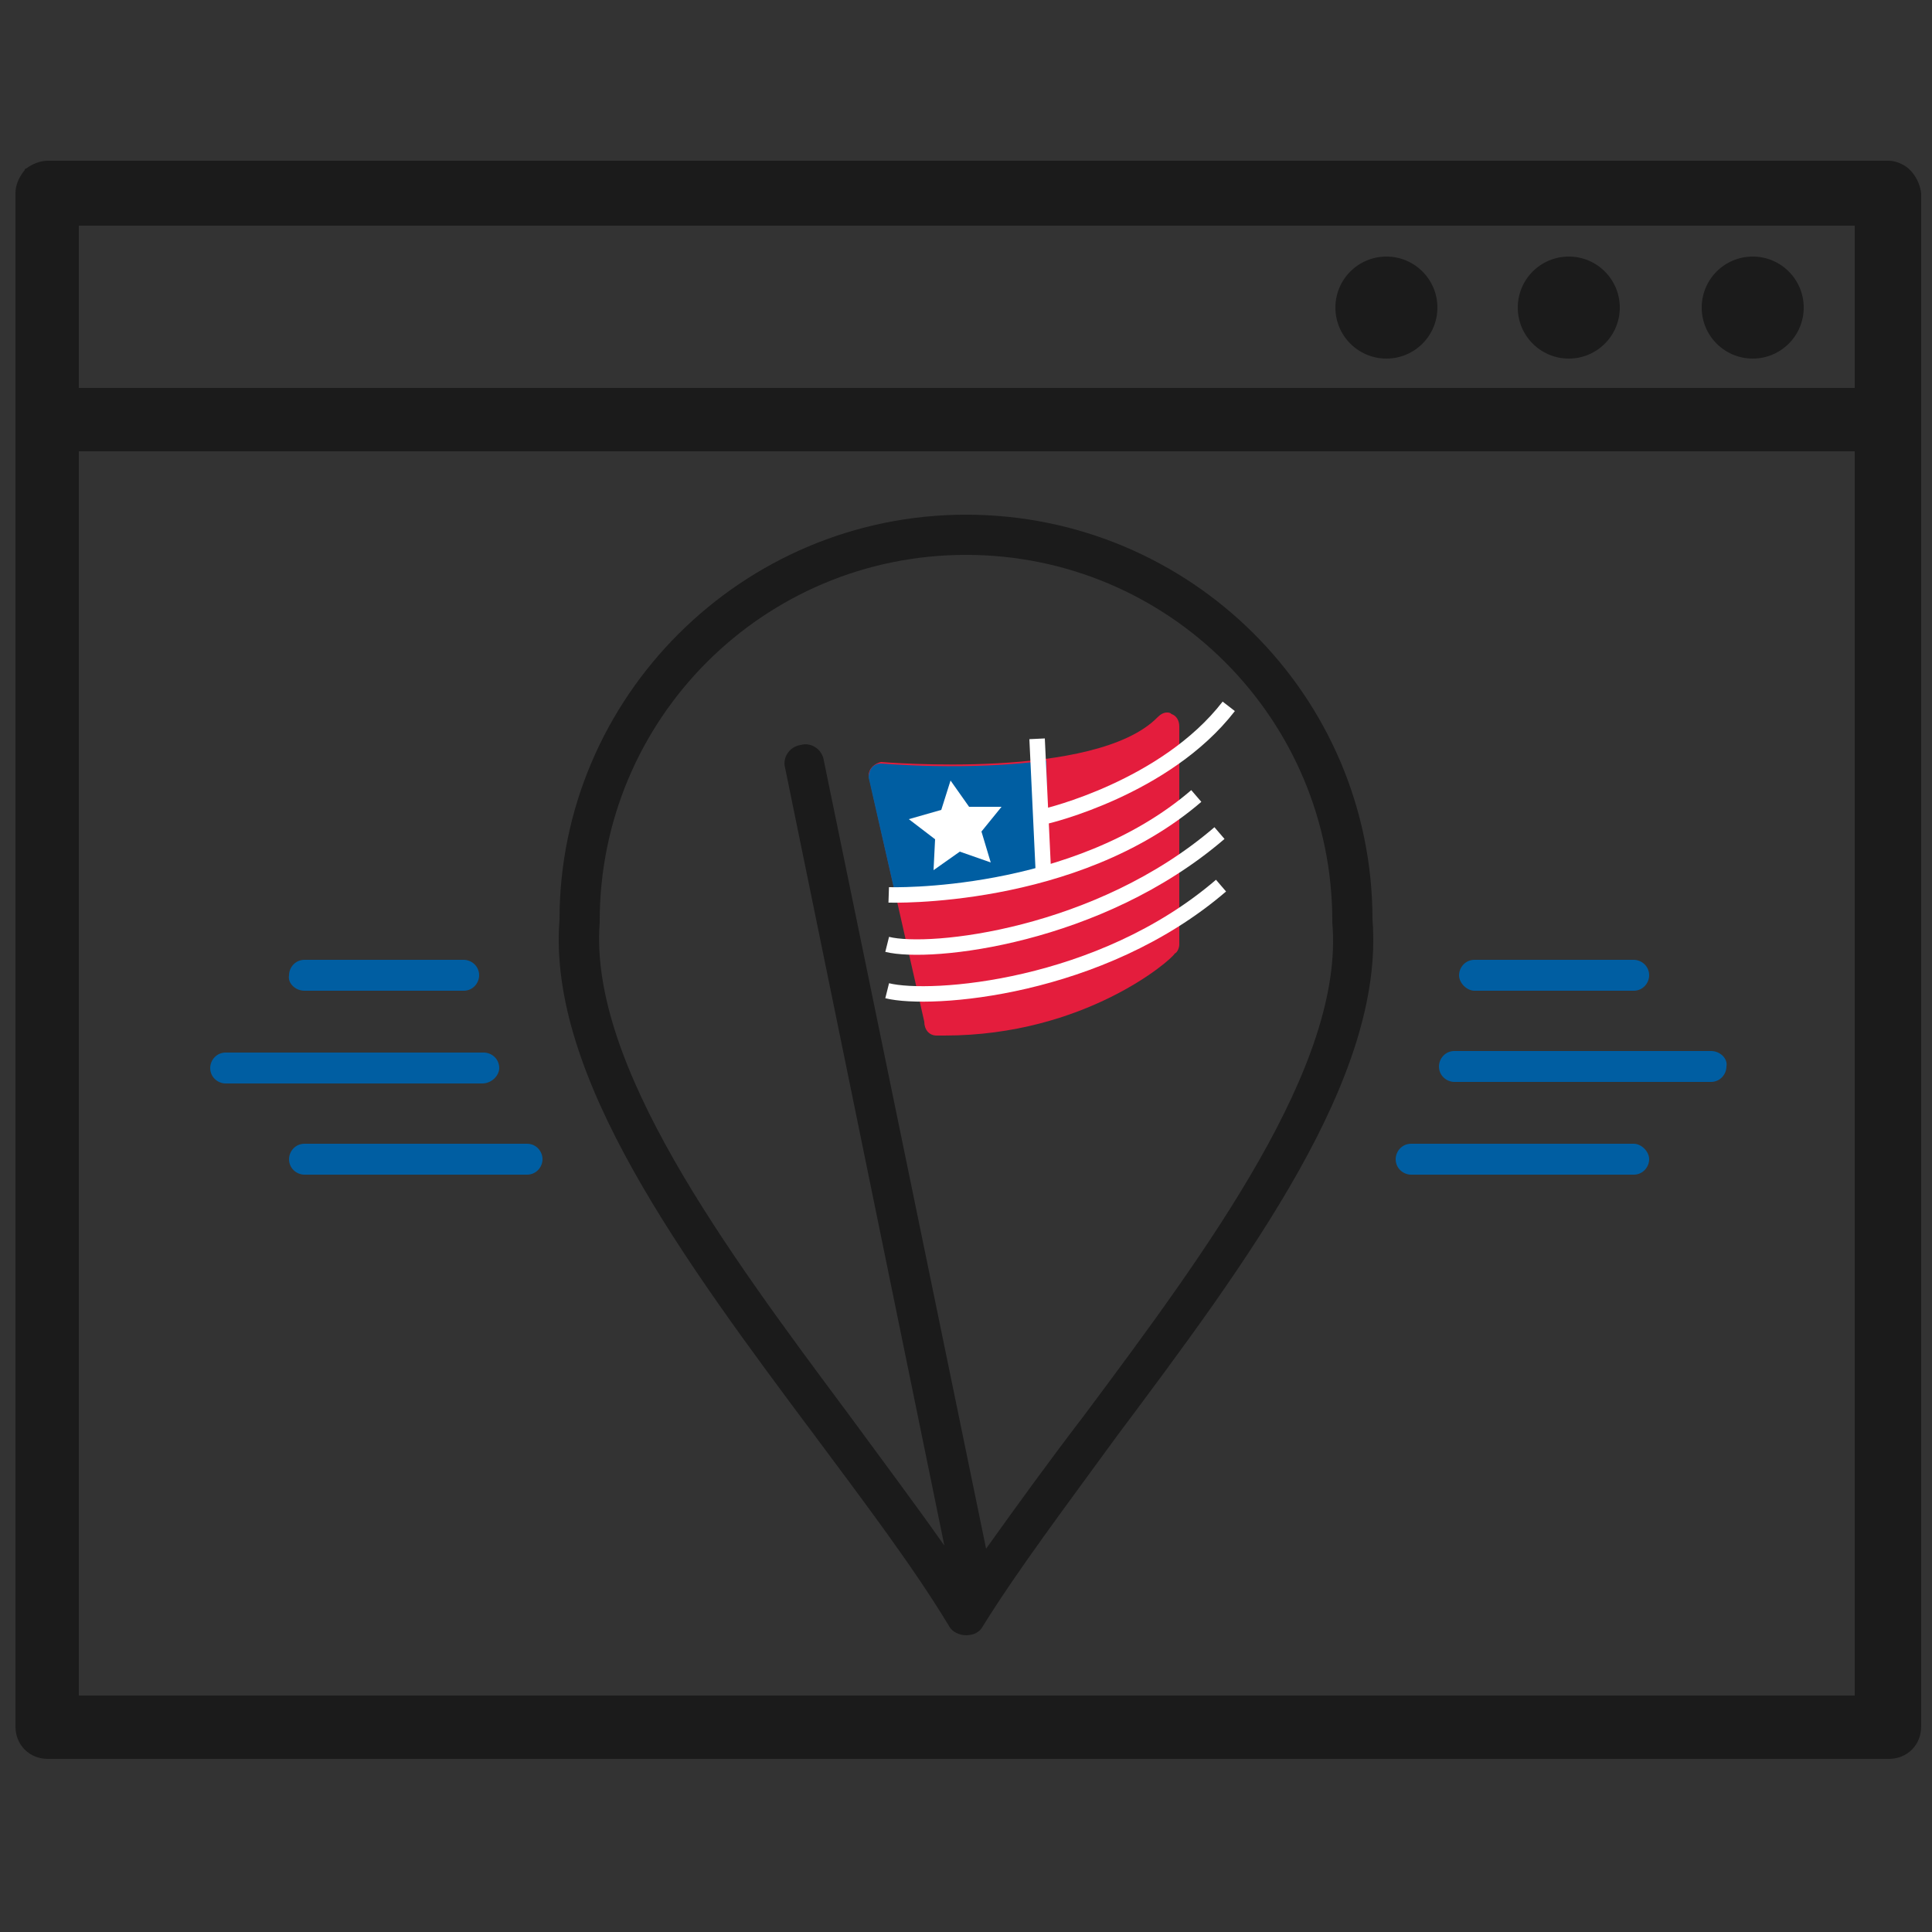 <?xml version="1.0" encoding="utf-8"?>
<!-- Generator: Adobe Illustrator 25.2.1, SVG Export Plug-In . SVG Version: 6.00 Build 0)  -->
<svg version="1.1" xmlns="http://www.w3.org/2000/svg" xmlns:xlink="http://www.w3.org/1999/xlink" x="0px" y="0px"
	 viewBox="0 0 125 125" style="enable-background:new 0 0 125 125;" xml:space="preserve">
<rect x="0" y="0" width="125" height="125" fill="#333333" stroke="none"/>
<style type="text/css">
	.st0{display:none;}
	.st1{display:inline;fill:#37424A;}
	.st2{display:inline;fill:none;stroke:#37424A;stroke-miterlimit:10;}
	.st3{display:inline;fill:#FFDF57;}
	.st4{display:inline;}
	.st5{fill:#5BC0DE;}
	.st6{fill:#FFFFFF;}
	.st7{fill:#FFDF57;}
	.st8{display:inline;fill:#FFFFFF;}
	.st9{display:inline;fill:none;stroke:#37424A;stroke-width:3;stroke-miterlimit:10;}
	.st10{clip-path:url(#SVGID_2_);fill:#FFDF57;}
	.st11{clip-path:url(#SVGID_4_);fill:#5BC0DE;}
	.st12{clip-path:url(#SVGID_6_);}
	.st13{fill:none;stroke:#37424A;stroke-miterlimit:10;}
	.st14{clip-path:url(#SVGID_8_);}
	.st15{display:inline;fill:#5BC0DE;}
	.st16{display:inline;fill:none;}
	.st17{fill:none;stroke:#37424A;stroke-width:3;stroke-miterlimit:10;}
	.st18{fill:none;stroke:#37424A;stroke-width:3;stroke-miterlimit:10;}
	.st19{display:inline;fill:none;stroke:#FFFFFF;stroke-width:3;stroke-miterlimit:10;}
	.st20{fill:none;stroke:#FFFFFF;stroke-width:3;stroke-miterlimit:10;}
	.st21{fill:none;stroke:#FFFFFF;stroke-width:3;stroke-miterlimit:10;}
	.st22{display:inline;fill:#1B1B1B;}
	.st23{display:inline;fill:#005EA2;}
	.st24{display:inline;fill:#E41D3D;}
	.st25{fill:#005EA2;}
	.st26{fill:#E41D3D;}
	.st27{fill:#1B1B1B;}
	.st28{display:none;fill:#1B1B1B;}
	.st29{fill:none;stroke:#FFFFFF;stroke-miterlimit:10;}
</style>
<g id="Layer_1" class="st0">
	<g id="Layer_1_1_">
		<rect x="-13" y="-13" class="st1" width="151" height="151"/>
		<rect x="-13" y="-13" class="st2" width="151" height="151"/>
	</g>
	<g id="Layer_5">
	</g>
	<g id="identity-page">
		<path class="st3" d="M102.5,48.5c0-21.8-17.8-39.4-39.5-39.4S23.5,26.7,23.4,48.5c-1.2,15.3,12.1,33.1,24.9,50.3
			c4.9,6.5,9.4,12.7,12.9,18.3c0.4,0.6,1,0.9,1.7,0.9c0.7,0,1.3-0.4,1.7-0.9c3.5-5.6,8.1-11.8,12.9-18.3
			C90.4,81.6,103.7,63.8,102.5,48.5z M74.4,96.5c-3.4,4.6-6.7,8.9-9.6,13.1L49.1,32.8c-0.2-1.1-1.2-1.7-2.3-1.5
			c-1.1,0.2-1.7,1.3-1.5,2.3l15.5,75.6c-2.8-4.1-6-8.3-9.3-12.8C39.6,80.6,26.2,62.5,27.3,48.7c0-0.1,0-0.1,0-0.2
			C27.3,28.9,43.3,13,63,13c19.6,0,35.6,16,35.6,35.6c0,0.1,0,0.1,0,0.2C99.7,62.5,86.3,80.6,74.4,96.5z"/>
		<g class="st4">
			<path class="st5" d="M60.8,59.8c-0.3,0-0.5,0-0.8,0c-0.7,0-1.3-0.6-1.3-1.3l-5.3-23.9c0-0.7,0.5-1.3,1.2-1.3
				c0.2,0,20.8,1.7,26.9-4.3c0.2-0.2,0.6-0.4,0.9-0.4c0.2,0,0.3,0,0.5,0.1c0.5,0.2,0.8,0.7,0.8,1.2v21.2c0,0.4-0.2,0.7-0.4,1
				C83,52.3,74.5,59.8,60.8,59.8z"/>
		</g>
		<g class="st4">
			<path class="st6" d="M17.4,62.8c0-0.9-0.7-1.6-1.6-1.6h-25c-0.9,0-1.6,0.7-1.6,1.6c0,0.9,0.7,1.6,1.6,1.6h25
				C16.7,64.4,17.4,63.7,17.4,62.8z"/>
			<path class="st6" d="M20.2,70.2H-1.5c-0.9,0-1.6,0.7-1.6,1.6c0,0.9,0.7,1.6,1.6,1.6h21.7c0.9,0,1.6-0.7,1.6-1.6
				C21.7,70.9,21,70.2,20.2,70.2z"/>
			<path class="st6" d="M-1.5,55.3h15.4c0.9,0,1.6-0.7,1.6-1.6s-0.7-1.6-1.6-1.6H-1.5c-0.9,0-1.6,0.7-1.6,1.6S-2.3,55.3-1.5,55.3z"
				/>
			<path class="st6" d="M135.4,61.2h-25c-0.9,0-1.6,0.7-1.6,1.6c0,0.9,0.7,1.6,1.6,1.6h25c0.9,0,1.6-0.7,1.6-1.6
				C137,61.9,136.3,61.2,135.4,61.2z"/>
			<path class="st6" d="M127.8,70.2h-21.7c-0.9,0-1.6,0.7-1.6,1.6c0,0.9,0.7,1.6,1.6,1.6h21.7c0.9,0,1.6-0.7,1.6-1.6
				C129.4,70.9,128.7,70.2,127.8,70.2z"/>
			<path class="st6" d="M112.4,55.3h15.4c0.9,0,1.6-0.7,1.6-1.6s-0.7-1.6-1.6-1.6h-15.4c-0.9,0-1.6,0.7-1.6,1.6
				C110.8,54.6,111.5,55.3,112.4,55.3z"/>
		</g>
	</g>
	<g id="design">
		<path class="st1" d="M99.5,49.4c0-20.5-16.7-37.1-37.2-37.1c-20.5,0-37.1,16.6-37.2,37.1C24,63.7,36.5,80.5,48.6,96.7
			c4.6,6.1,8.9,11.9,12.2,17.2c0.3,0.5,0.9,0.9,1.6,0.9c0.6,0,1.2-0.3,1.6-0.9c3.3-5.3,7.6-11.1,12.2-17.2
			C88.2,80.5,100.7,63.7,99.5,49.4z M73.1,94.5c-3.2,4.3-6.3,8.4-9,12.4L49.3,34.7c-0.2-1-1.2-1.6-2.2-1.4c-1,0.2-1.6,1.2-1.4,2.2
			l14.6,71.1c-2.7-3.8-5.6-7.8-8.8-12c-11.2-15-23.8-31.9-22.7-44.9c0-0.1,0-0.1,0-0.2C28.9,31,43.9,16,62.4,16
			c18.5,0,33.5,15,33.5,33.5c0,0.1,0,0.1,0,0.2C97,62.6,84.3,79.6,73.1,94.5z"/>
		<g class="st4">
			<path class="st7" d="M60.3,60c-0.2,0-0.5,0-0.8,0c-0.7,0-1.2-0.6-1.2-1.2l-5-22.5c0-0.6,0.5-1.2,1.2-1.2c0.1,0,19.6,1.6,25.3-4.1
				c0.2-0.2,0.5-0.4,0.9-0.4c0.2,0,0.3,0,0.5,0.1c0.5,0.2,0.8,0.6,0.8,1.1v20c0,0.3-0.1,0.7-0.4,0.9C81.2,53,73.3,60,60.3,60z"/>
		</g>
		<g class="st4">
			<path class="st5" d="M19.5,62.9c0-0.8-0.7-1.5-1.5-1.5H-5.4c-0.8,0-1.5,0.7-1.5,1.5c0,0.8,0.7,1.5,1.5,1.5h23.5
				C18.9,64.3,19.5,63.7,19.5,62.9z"/>
			<path class="st5" d="M22.1,69.8H1.7c-0.8,0-1.5,0.7-1.5,1.5c0,0.8,0.7,1.5,1.5,1.5h20.4c0.8,0,1.5-0.7,1.5-1.5
				C23.6,70.5,22.9,69.8,22.1,69.8z"/>
			<path class="st5" d="M1.7,55.8h14.5c0.8,0,1.5-0.7,1.5-1.5s-0.7-1.5-1.5-1.5H1.7c-0.8,0-1.5,0.7-1.5,1.5
				C0.3,55.1,0.9,55.8,1.7,55.8z"/>
			<path class="st5" d="M130.6,61.4H107c-0.8,0-1.5,0.7-1.5,1.5c0,0.8,0.7,1.5,1.5,1.5h23.5c0.8,0,1.5-0.7,1.5-1.5
				C132,62,131.4,61.4,130.6,61.4z"/>
			<path class="st5" d="M123.4,69.8H103c-0.8,0-1.5,0.7-1.5,1.5c0,0.8,0.7,1.5,1.5,1.5h20.4c0.8,0,1.5-0.7,1.5-1.5
				C124.9,70.5,124.2,69.8,123.4,69.8z"/>
			<path class="st5" d="M108.9,55.8h14.5c0.8,0,1.5-0.7,1.5-1.5s-0.7-1.5-1.5-1.5h-14.5c-0.8,0-1.5,0.7-1.5,1.5
				C107.4,55.1,108.1,55.8,108.9,55.8z"/>
		</g>
	</g>
	<g id="illu-page">
		<path class="st3" d="M35.2,93.5c0,0,0.2,9.5-2.6,12.1c-2.8,2.6-7.9-0.4-12.6,3.4c0,0,2.2-12.6,6.8-12.8"/>
		<path class="st3" d="M26.9,85.1c0,0-9.4-1.7-12.4,0.6c-3,2.3-0.9,7.9-5.3,11.9c0,0,12.8-0.2,13.7-4.7"/>
		<path class="st3" d="M29,94.8c0,0-10.1-1.8-14,0.7c-3.9,2.5-2.9,8.1-8.9,12.5c0,0,9.2,1.8,14.7-4.1"/>
		<polygon class="st8" points="42.1,66.5 22.6,56.5 -8.5,83 25,67.4 35.9,74 		"/>
		<polygon class="st3" points="40.8,67.4 22.2,59.1 -8.5,83 25,67.4 35.9,74 		"/>
		<polygon class="st8" points="54.5,81.5 60.1,102.7 27.5,127.4 49.9,98 45.8,86 		"/>
		<polygon class="st3" points="53.4,82.6 57.5,102.5 27.5,127.4 49.9,98 45.8,86 		"/>
		<path class="st3" d="M26.5,89.6c-1.7,1.4-4.2,1.2-5.6-0.5l0,0c-1.4-1.7-1.2-4.2,0.5-5.6l19.4-16.2c1.7-1.4,4.2-1.2,5.6,0.5l0,0
			c1.4,1.7,1.2,4.2-0.5,5.6L26.5,89.6z"/>
		<path class="st3" d="M36.8,97.4c-1.7,1.4-4.2,1.2-5.6-0.5l0,0c-1.4-1.7-1.2-4.2,0.5-5.6l19.4-16.2c1.7-1.4,4.2-1.2,5.6,0.5l0,0
			c1.4,1.7,1.2,4.2-0.5,5.6L36.8,97.4z"/>
		<path class="st1" d="M36.6,97.7c-1.7,1.4-4.2,1.2-5.6-0.5l0,0c-1.4-1.7-1.2-4.2,0.5-5.6l0.9-0.7c1.7-1.4,0.3,1.9,1.8,3.6l0,0
			c1.4,1.7,5,1.1,3.3,2.5L36.6,97.7z"/>
		<path class="st1" d="M26.4,89.6c-1.7,1.4-4.2,1.2-5.6-0.5l0,0c-1.4-1.7-1.2-4.2,0.5-5.6l0.9-0.7c1.7-1.4,0.3,1.9,1.8,3.6l0,0
			c1.4,1.7,5,1.1,3.3,2.5L26.4,89.6z"/>
		<path class="st3" d="M28.9,97.1c-1.7,1.4-4.2,1.2-5.6-0.5l0,0c-1.4-1.7-1.2-4.2,0.5-5.6l19.4-16.2c1.7-1.4,4.2-1.2,5.6,0.5l0,0
			c1.4,1.7,1.2,4.2-0.5,5.6L28.9,97.1z"/>
		<path class="st1" d="M28.8,97.3c-1.7,1.4-4.2,1.2-5.6-0.5l0,0c-1.4-1.7-1.2-4.2,0.5-5.6l0.9-0.7c1.7-1.4,0.3,1.9,1.8,3.6l0,0
			c1.4,1.7,5,1.1,3.3,2.5L28.8,97.3z"/>
		<path class="st9" d="M104,49.7C103.8,62.1,61,82.6,53.6,82.6c-7.4,0-13.4-6-13.4-13.4c0-7.4,26.1-42.8,39.7-42.5
			C93.5,26.9,104.3,37.2,104,49.7z"/>
		<path class="st3" d="M104,49.7C103.8,62.1,61,82.6,53.6,82.6c-7.4,0-13.4-6-13.4-13.4c0-7.4,26.1-42.8,39.7-42.5
			C93.5,26.9,104.3,37.2,104,49.7z"/>
		<path class="st9" d="M132.4,1.8c8.2,8.6-29.4,53.8-35.7,59.8c-6.3,6-18.1,3.9-26.2-4.7c-8.2-8.6-9.7-20.4-3.4-26.4
			C73.4,24.4,124.2-6.8,132.4,1.8z"/>
		<g id="Layer_4" class="st4">
			<g>
				<g>
					<defs>
						<path id="SVGID_1_" d="M132.4,1.8c8.2,8.6-29.4,53.8-35.7,59.8c-6.3,6-18.1,3.9-26.2-4.7c-8.2-8.6-9.7-20.4-3.4-26.4
							C73.4,24.4,124.2-6.8,132.4,1.8z"/>
					</defs>
					<clipPath id="SVGID_2_">
						<use xlink:href="#SVGID_1_"  style="overflow:visible;"/>
					</clipPath>
					<path class="st10" d="M132.4,1.8c8.2,8.6-29.4,53.8-35.7,59.8c-6.3,6-18.1,3.9-26.2-4.7c-8.2-8.6-9.7-20.4-3.4-26.4
						C73.4,24.4,124.2-6.8,132.4,1.8z"/>
				</g>
			</g>
			<g>
				<g>
					<defs>
						<path id="SVGID_3_" d="M132.4,1.8c8.2,8.6-29.4,53.8-35.7,59.8c-6.3,6-18.1,3.9-26.2-4.7c-8.2-8.6-9.7-20.4-3.4-26.4
							C73.4,24.4,124.2-6.8,132.4,1.8z"/>
					</defs>
					<clipPath id="SVGID_4_">
						<use xlink:href="#SVGID_3_"  style="overflow:visible;"/>
					</clipPath>
					<path class="st11" d="M113.1,2.8c0,0,1.1,14.7,19,17.3l9.4-14.7l-4.7-8.5l-15.4,0.4L113.1,2.8z"/>
				</g>
			</g>
			<g>
				<g>
					<defs>
						<path id="SVGID_5_" d="M132.4,1.8c8.2,8.6-29.4,53.8-35.7,59.8c-6.3,6-18.1,3.9-26.2-4.7c-8.2-8.6-9.7-20.4-3.4-26.4
							C73.4,24.4,124.2-6.8,132.4,1.8z"/>
					</defs>
					<clipPath id="SVGID_6_">
						<use xlink:href="#SVGID_5_"  style="overflow:visible;"/>
					</clipPath>
					<g class="st12">
						<path class="st13" d="M81.9,15.8c0,0-7.9,33.3,34.6,33.3"/>
					</g>
				</g>
			</g>
			<g>
				<g>
					<defs>
						<path id="SVGID_7_" d="M132.4,1.8c8.2,8.6-29.4,53.8-35.7,59.8c-6.3,6-18.1,3.9-26.2-4.7c-8.2-8.6-9.7-20.4-3.4-26.4
							C73.4,24.4,124.2-6.8,132.4,1.8z"/>
					</defs>
					<clipPath id="SVGID_8_">
						<use xlink:href="#SVGID_7_"  style="overflow:visible;"/>
					</clipPath>
					<g class="st14">
						<path class="st13" d="M112.1-5.6c0,0-8.1,27.1,26.9,29.1"/>
					</g>
				</g>
			</g>
		</g>
		<circle class="st1" cx="60.4" cy="77.9" r="1.3"/>
		<circle class="st1" cx="68.5" cy="73.6" r="2"/>
		<circle class="st1" cx="96" cy="33.1" r="8.2"/>
		<circle class="st15" cx="96" cy="33.1" r="6.9"/>
		<circle class="st16" cx="96" cy="33.1" r="6.9"/>
	</g>
	<g id="work-page">
		<rect x="48.3" y="8.1" class="st3" width="1.6" height="1.6"/>
		<rect x="28.4" y="17" class="st3" width="1.6" height="1.6"/>
		<rect x="111.2" y="102.2" class="st8" width="1.6" height="1.6"/>
		<rect x="91.3" y="111.1" class="st3" width="1.6" height="1.6"/>
		<rect x="34.5" y="-6.5" class="st8" width="1.6" height="1.6"/>
		<rect x="43.4" y="41.8" class="st8" width="1.2" height="1.2"/>
		<rect x="113.6" y="3.7" class="st3" width="1.2" height="1.2"/>
		<rect x="-5.4" y="113.2" class="st8" width="1.2" height="1.2"/>
		<g class="st4">
			<polygon class="st6" points="84.1,44.9 95,34 84.1,23.1 77.5,29.8 71.4,23.7 60.5,34.6 64.7,38.7 55.8,47.5 52.8,44.5 34.2,63.1 
				52.8,81.7 71.4,63.1 66.7,58.4 76.1,49 72,44.9 78,38.8 			"/>
			<rect x="74" y="5" transform="matrix(0.707 -0.707 0.707 0.707 16.871 56.842)" class="st6" width="6.2" height="6.2"/>
		</g>
		<polygon class="st9" points="92.2,8.1 90.4,9.9 84.5,4.1 73.6,14.9 79.5,20.8 73.6,26.7 92.2,45.3 110.8,26.7 		"/>
		<polygon class="st3" points="92.2,8.1 90.4,9.9 84.5,4.1 73.6,14.9 79.5,20.8 73.6,26.7 92.2,45.3 110.8,26.7 		"/>
		<g class="st4">
			
				<rect x="61.2" y="47.6" transform="matrix(0.707 -0.707 0.707 0.707 -21.193 70.376)" class="st17" width="26.3" height="26.3"/>
			<polygon class="st18" points="109.3,29.3 114,24.6 104.8,15.4 103.3,17 99.2,12.8 93.7,18.3 97.8,22.4 95.7,24.6 99.9,28.8 
				90.6,38.1 86.6,34.1 83,37.7 79.1,33.8 73.6,39.3 77.5,43.2 77.4,43.2 86.6,52.4 90.9,48 104.4,61.5 123,42.9 			"/>
		</g>
		<g class="st4">
			
				<rect x="61.2" y="47.6" transform="matrix(0.707 -0.707 0.707 0.707 -21.193 70.376)" class="st5" width="26.3" height="26.3"/>
			<polygon class="st5" points="109.3,29.3 114,24.6 104.8,15.4 103.3,17 99.2,12.8 93.7,18.3 97.8,22.4 95.7,24.6 99.9,28.8 
				90.6,38.1 86.6,34.1 83,37.7 79.1,33.8 73.6,39.3 77.5,43.2 77.4,43.2 86.6,52.4 90.9,48 104.4,61.5 123,42.9 			"/>
		</g>
		<polygon class="st9" points="124.9,59.5 128.8,55.6 124.9,51.6 124.1,52.5 120.9,49.4 127.1,42.9 116.6,32 112.4,36.4 110.2,34.1 
			107.6,36.8 103.3,32.4 96.6,39.3 101,43.9 94.6,50.3 89.1,44.6 79.9,54.1 77.1,51.2 73.3,55.1 73.5,55.4 62.3,55.4 58,55.4 
			58.2,55.1 54.4,51.2 50.5,55.1 50.7,55.4 23.9,55.4 20.3,51.5 17.8,54.1 11.4,47.4 4.7,54.3 5.7,55.4 5.3,55.4 5.5,55.1 1.7,51.2 
			-2.2,55.1 -2,55.4 -2.2,55.4 0.9,58.5 -0.9,60.4 1.7,63.1 3.6,61.1 10.8,68.4 8.8,70.6 12.5,74.4 10.8,76.2 21.3,87.1 24,84.4 
			26.6,87.1 28,85.6 30.9,88.5 27.5,92.1 31.3,96 33.5,93.7 35.8,96 37.1,94.7 38.4,96 33.9,100.6 40.6,107.5 45.2,102.8 
			47.3,104.9 44.5,107.8 55,118.7 58,115.6 62.3,119.9 65.4,116.8 70.4,122 80.9,111.1 76.1,106.1 77.3,104.9 79.8,107.5 
			86.5,100.5 84.1,98.1 85.9,96.3 86.9,97.3 90.7,93.3 89.8,92.4 92,90.2 94.9,93.2 98.8,89.2 96.9,87.3 99.4,84.7 104.1,89.6 
			110.8,82.7 107.4,79.1 110.2,76.2 108.1,74.1 110,72.1 112,74.1 115.8,70.2 114,68.2 123.8,58.4 		"/>
		<polygon class="st3" points="124.9,59.5 128.8,55.6 124.9,51.6 124.1,52.5 120.9,49.4 127.1,42.9 116.6,32 112.4,36.4 110.2,34.1 
			107.6,36.8 103.3,32.4 96.6,39.3 101,43.9 94.6,50.3 89.1,44.6 79.9,54.1 77.1,51.2 73.3,55.1 73.5,55.4 62.3,55.4 58,55.4 
			58.2,55.1 54.4,51.2 50.5,55.1 50.7,55.4 23.9,55.4 20.3,51.5 17.8,54.1 11.4,47.4 4.7,54.3 5.7,55.4 5.3,55.4 5.5,55.1 1.7,51.2 
			-2.2,55.1 -2,55.4 -2.2,55.4 0.9,58.5 -0.9,60.4 1.7,63.1 3.6,61.1 10.8,68.4 8.8,70.6 12.5,74.4 10.8,76.2 21.3,87.1 24,84.4 
			26.6,87.1 28,85.6 30.9,88.5 27.5,92.1 31.3,96 33.5,93.7 35.8,96 37.1,94.7 38.4,96 33.9,100.6 40.6,107.5 45.2,102.8 
			47.3,104.9 44.5,107.8 55,118.7 58,115.6 62.3,119.9 65.4,116.8 70.4,122 80.9,111.1 76.1,106.1 77.3,104.9 79.8,107.5 
			86.5,100.5 84.1,98.1 85.9,96.3 86.9,97.3 90.7,93.3 89.8,92.4 92,90.2 94.9,93.2 98.8,89.2 96.9,87.3 99.4,84.7 104.1,89.6 
			110.8,82.7 107.4,79.1 110.2,76.2 108.1,74.1 110,72.1 112,74.1 115.8,70.2 114,68.2 123.8,58.4 		"/>
		<rect x="56" y="87.8" transform="matrix(0.707 -0.707 0.707 0.707 -46.435 67.078)" class="st1" width="3.6" height="3.6"/>
		
			<rect x="56.4" y="91.7" transform="matrix(0.707 -0.707 0.707 0.707 -49.052 68.523)" class="st1" width="3.6" height="3.6"/>
		
			<rect x="60.6" y="92.4" transform="matrix(0.708 -0.707 0.707 0.708 -48.33 71.643)" class="st1" width="3.6" height="3.6"/>
		<rect x="56.4" y="83.7" transform="matrix(0.707 -0.707 0.707 0.707 -43.21 65.756)" class="st1" width="2.7" height="2.7"/>
		
			<rect x="65.6" y="92.9" transform="matrix(0.708 -0.707 0.707 0.708 -47.038 74.924)" class="st1" width="2.7" height="2.7"/>
	</g>
	<g id="Layer_6_copy">
		<rect x="43.3" y="6.1" class="st3" width="1.6" height="1.6"/>
		<rect x="23.4" y="15" class="st3" width="1.6" height="1.6"/>
		<rect x="106.2" y="100.2" class="st1" width="1.6" height="1.6"/>
		<rect x="86.3" y="109.1" class="st3" width="1.6" height="1.6"/>
		<rect x="29.5" y="-8.5" class="st1" width="1.6" height="1.6"/>
		<rect x="38.4" y="39.8" class="st1" width="1.2" height="1.2"/>
		<rect x="108.6" y="1.7" class="st3" width="1.2" height="1.2"/>
		<rect x="-10.4" y="111.2" class="st1" width="1.2" height="1.2"/>
		<g class="st4">
			<polygon class="st7" points="79.1,42.9 90,32 79.1,21.1 72.5,27.8 66.4,21.7 55.5,32.6 59.7,36.7 50.8,45.5 47.8,42.5 29.2,61.1 
				47.8,79.7 66.4,61.1 61.7,56.4 71.1,47 67,42.9 73,36.8 			"/>
			<rect x="69" y="3" transform="matrix(0.707 -0.707 0.707 0.707 16.821 52.722)" class="st7" width="6.2" height="6.2"/>
		</g>
		<polygon class="st19" points="87.2,6.1 85.4,7.9 79.5,2.1 68.6,12.9 74.5,18.8 68.6,24.7 87.2,43.3 105.8,24.7 		"/>
		<polygon class="st3" points="87.2,6.1 85.4,7.9 79.5,2.1 68.6,12.9 74.5,18.8 68.6,24.7 87.2,43.3 105.8,24.7 		"/>
		<g class="st4">
			
				<rect x="56.2" y="45.6" transform="matrix(0.707 -0.707 0.707 0.707 -21.243 66.254)" class="st20" width="26.3" height="26.3"/>
			<polygon class="st21" points="104.3,27.3 109,22.6 99.8,13.4 98.3,15 94.2,10.8 88.7,16.3 92.8,20.4 90.7,22.6 94.9,26.8 
				85.6,36.1 81.6,32.1 78,35.7 74.1,31.8 68.6,37.3 72.5,41.2 72.4,41.2 81.6,50.4 85.9,46 99.4,59.5 118,40.9 			"/>
		</g>
		<g class="st4">
			
				<rect x="56.2" y="45.6" transform="matrix(0.707 -0.707 0.707 0.707 -21.243 66.254)" class="st5" width="26.3" height="26.3"/>
			<polygon class="st5" points="104.3,27.3 109,22.6 99.8,13.4 98.3,15 94.2,10.8 88.7,16.3 92.8,20.4 90.7,22.6 94.9,26.8 
				85.6,36.1 81.6,32.1 78,35.7 74.1,31.8 68.6,37.3 72.5,41.2 72.4,41.2 81.6,50.4 85.9,46 99.4,59.5 118,40.9 			"/>
		</g>
		<polygon class="st19" points="119.9,57.5 123.8,53.6 119.9,49.6 119.1,50.5 115.9,47.4 122.1,40.9 111.6,30 107.4,34.4 
			105.2,32.1 102.6,34.8 98.3,30.4 91.6,37.3 96,41.9 89.6,48.3 84.1,42.6 74.9,52.1 72.1,49.2 68.3,53.1 68.5,53.4 57.3,53.4 
			53,53.4 53.2,53.1 49.4,49.2 45.5,53.1 45.7,53.4 18.9,53.4 15.3,49.5 12.8,52.1 6.4,45.4 -0.3,52.3 0.7,53.4 0.3,53.4 0.5,53.1 
			-3.3,49.2 -7.2,53.1 -7,53.4 -7.2,53.4 -4.1,56.5 -5.9,58.4 -3.3,61.1 -1.4,59.1 5.8,66.4 3.8,68.6 7.5,72.4 5.8,74.2 16.3,85.1 
			19,82.4 21.6,85.1 23,83.6 25.9,86.5 22.5,90.1 26.3,94 28.5,91.7 30.8,94 32.1,92.7 33.4,94 28.9,98.6 35.6,105.5 40.2,100.8 
			42.3,102.9 39.5,105.8 50,116.7 53,113.6 57.3,117.9 60.4,114.8 65.4,120 75.9,109.1 71.1,104.1 72.3,102.9 74.8,105.5 81.5,98.5 
			79.1,96.1 80.9,94.3 81.9,95.3 85.7,91.3 84.8,90.4 87,88.2 89.9,91.2 93.8,87.2 91.9,85.3 94.4,82.7 99.1,87.6 105.8,80.7 
			102.4,77.1 105.2,74.2 103.1,72.1 105,70.1 107,72.1 110.8,68.2 109,66.2 118.8,56.4 		"/>
		<polygon class="st3" points="119.9,57.5 123.8,53.6 119.9,49.6 119.1,50.5 115.9,47.4 122.1,40.9 111.6,30 107.4,34.4 105.2,32.1 
			102.6,34.8 98.3,30.4 91.6,37.3 96,41.9 89.6,48.3 84.1,42.6 74.9,52.1 72.1,49.2 68.3,53.1 68.5,53.4 57.3,53.4 53,53.4 
			53.2,53.1 49.4,49.2 45.5,53.1 45.7,53.4 18.9,53.4 15.3,49.5 12.8,52.1 6.4,45.4 -0.3,52.3 0.7,53.4 0.3,53.4 0.5,53.1 
			-3.3,49.2 -7.2,53.1 -7,53.4 -7.2,53.4 -4.1,56.5 -5.9,58.4 -3.3,61.1 -1.4,59.1 5.8,66.4 3.8,68.6 7.5,72.4 5.8,74.2 16.3,85.1 
			19,82.4 21.6,85.1 23,83.6 25.9,86.5 22.5,90.1 26.3,94 28.5,91.7 30.8,94 32.1,92.7 33.4,94 28.9,98.6 35.6,105.5 40.2,100.8 
			42.3,102.9 39.5,105.8 50,116.7 53,113.6 57.3,117.9 60.4,114.8 65.4,120 75.9,109.1 71.1,104.1 72.3,102.9 74.8,105.5 81.5,98.5 
			79.1,96.1 80.9,94.3 81.9,95.3 85.7,91.3 84.8,90.4 87,88.2 89.9,91.2 93.8,87.2 91.9,85.3 94.4,82.7 99.1,87.6 105.8,80.7 
			102.4,77.1 105.2,74.2 103.1,72.1 105,70.1 107,72.1 110.8,68.2 109,66.2 118.8,56.4 		"/>
		<rect x="51" y="85.8" transform="matrix(0.707 -0.707 0.707 0.707 -46.485 62.958)" class="st1" width="3.6" height="3.6"/>
		<rect x="51.4" y="89.7" transform="matrix(0.707 -0.707 0.707 0.707 -49.104 64.387)" class="st1" width="3.6" height="3.6"/>
		<rect x="55.6" y="90.4" transform="matrix(0.708 -0.707 0.707 0.708 -48.38 67.512)" class="st1" width="3.6" height="3.6"/>
		<rect x="51.4" y="81.7" transform="matrix(0.707 -0.707 0.707 0.707 -43.26 61.635)" class="st1" width="2.7" height="2.7"/>
		
			<rect x="60.7" y="90.9" transform="matrix(0.708 -0.707 0.707 0.708 -47.079 70.818)" class="st1" width="2.7" height="2.7"/>
	</g>
	<g id="dev">
		<path class="st1" d="M4.1,113.8c1.1,0,2.1-0.9,2.1-2.1V13.3c0-1.1-0.9-2.1-2.1-2.1c-1.1,0-2.1,0.9-2.1,2.1v98.4
			C2.1,112.9,3,113.8,4.1,113.8z"/>
		<path class="st1" d="M2.1,13.3c0,1.1,0.9,2.1,2.1,2.1h118.1c1.1,0,2.1-0.9,2.1-2.1c0-1.1-0.9-2.1-2.1-2.1H4.1
			C3,11.2,2.1,12.1,2.1,13.3z"/>
		<path class="st1" d="M2.1,27.8c0,1.1,0.9,2.1,2.1,2.1h118.1c1.1,0,2.1-0.9,2.1-2.1c0-1.1-0.9-2.1-2.1-2.1H4.1
			C3,25.7,2.1,26.7,2.1,27.8z"/>
		<path class="st1" d="M2.1,111.7c0,1.1,0.9,2.1,2.1,2.1h118.1c1.1,0,2.1-0.9,2.1-2.1c0-1.1-0.9-2.1-2.1-2.1H4.1
			C3,109.6,2.1,110.6,2.1,111.7z"/>
		<path class="st1" d="M122.3,113.8c1.1,0,2.1-0.9,2.1-2.1V13.3c0-1.1-0.9-2.1-2.1-2.1c-1.1,0-2.1,0.9-2.1,2.1v98.4
			C120.2,112.9,121.1,113.8,122.3,113.8z"/>
		<path class="st1" d="M50.2,101c0.7,0.3,1.4,0,1.7-0.7l25.2-61.9c0.3-0.7-0.1-1.4-0.7-1.7c-0.7-0.3-1.4,0-1.7,0.7L49.5,99.3
			C49.2,100,49.5,100.7,50.2,101z"/>
		<path class="st15" d="M25.4,69.8c0.5,0.5,1.3,0.5,1.8,0l20.1-20.1c0.5-0.5,0.5-1.3,0-1.8c-0.5-0.5-1.3-0.5-1.8,0L25.4,68
			C24.9,68.5,24.9,69.3,25.4,69.8z"/>
		<path class="st15" d="M47.3,89.8c0.5-0.5,0.5-1.3,0-1.8L27.2,67.9c-0.5-0.5-1.3-0.5-1.8,0c-0.5,0.5-0.5,1.3,0,1.8l20.1,20.1
			C45.9,90.3,46.8,90.3,47.3,89.8z"/>
		<path class="st3" d="M101.1,67.9c-0.5-0.5-1.3-0.5-1.8,0L79.2,87.9c-0.5,0.5-0.5,1.3,0,1.8c0.5,0.5,1.3,0.5,1.8,0l20.1-20.1
			C101.6,69.2,101.6,68.4,101.1,67.9z"/>
		<path class="st3" d="M79.2,47.9c-0.5,0.5-0.5,1.3,0,1.8l20.1,20.1c0.5,0.5,1.3,0.5,1.8,0c0.5-0.5,0.5-1.3,0-1.8L81.1,47.9
			C80.6,47.4,79.7,47.4,79.2,47.9z"/>
		<circle class="st1" cx="90" cy="20.6" r="3.3"/>
		<circle class="st1" cx="101.8" cy="20.6" r="3.3"/>
		<circle class="st1" cx="113.6" cy="20.6" r="3.3"/>
	</g>
	<g id="dev_copy">
		<path class="st22" d="M12.9,106.1c1,0,1.8-0.8,1.8-1.8V20.6c0-1-0.8-1.8-1.8-1.8c-1,0-1.8,0.8-1.8,1.8v83.8
			C11.2,105.4,12,106.1,12.9,106.1z"/>
		<path class="st22" d="M11.2,20.6c0,1,0.8,1.8,1.8,1.8h100.5c1,0,1.8-0.8,1.8-1.8c0-1-0.8-1.8-1.8-1.8H12.9
			C12,18.9,11.2,19.6,11.2,20.6z"/>
		<path class="st22" d="M11.2,33c0,1,0.8,1.8,1.8,1.8h100.5c1,0,1.8-0.8,1.8-1.8c0-1-0.8-1.8-1.8-1.8H12.9C12,31.2,11.2,32,11.2,33z
			"/>
		<path class="st22" d="M11.2,104.4c0,1,0.8,1.8,1.8,1.8h100.5c1,0,1.8-0.8,1.8-1.8c0-1-0.8-1.8-1.8-1.8H12.9
			C12,102.6,11.2,103.4,11.2,104.4z"/>
		<path class="st22" d="M113.5,106.1c1,0,1.8-0.8,1.8-1.8V20.6c0-1-0.8-1.8-1.8-1.8c-1,0-1.8,0.8-1.8,1.8v83.8
			C111.7,105.4,112.5,106.1,113.5,106.1z"/>
		<path class="st22" d="M52.1,95.2c0.6,0.2,1.2,0,1.4-0.6L75,42c0.2-0.6,0-1.2-0.6-1.4c-0.6-0.2-1.2,0-1.4,0.6L51.5,93.8
			C51.3,94.4,51.6,95,52.1,95.2z"/>
		<path class="st23" d="M31,68.7c0.4,0.4,1.1,0.4,1.6,0l17.1-17.1c0.4-0.4,0.4-1.1,0-1.6c-0.4-0.4-1.1-0.4-1.6,0L31,67.2
			C30.6,67.6,30.6,68.3,31,68.7z"/>
		<path class="st23" d="M49.6,85.7c0.4-0.4,0.4-1.1,0-1.6L32.6,67.1c-0.4-0.4-1.1-0.4-1.6,0c-0.4,0.4-0.4,1.1,0,1.6l17.1,17.1
			C48.5,86.1,49.2,86.1,49.6,85.7z"/>
		<path class="st24" d="M95.5,67.1c-0.4-0.4-1.1-0.4-1.6,0L76.8,84.1c-0.4,0.4-0.4,1.1,0,1.6c0.4,0.4,1.1,0.4,1.6,0l17.1-17.1
			C95.9,68.2,95.9,67.5,95.5,67.1z"/>
		<path class="st24" d="M76.8,50.1c-0.4,0.4-0.4,1.1,0,1.6l17.1,17.1c0.4,0.4,1.1,0.4,1.6,0c0.4-0.4,0.4-1.1,0-1.6L78.4,50.1
			C78,49.7,77.3,49.7,76.8,50.1z"/>
		<circle class="st22" cx="86" cy="26.8" r="2.8"/>
		<circle class="st22" cx="96" cy="26.8" r="2.8"/>
		<circle class="st22" cx="106.1" cy="26.8" r="2.8"/>
	</g>
	<g id="extra">
		<path class="st1" d="M37.5,243.1c1.1,0.4,2.3-0.1,2.7-1.1l40.2-98.7c0.4-1.1-0.1-2.3-1.1-2.7c-1.1-0.4-2.3,0.1-2.7,1.1l-40.2,98.7
			C35.9,241.5,36.4,242.7,37.5,243.1z"/>
		<path class="st15" d="M-2.2,193.4c0.8,0.8,2.1,0.8,2.9,0l32-32c0.8-0.8,0.8-2.1,0-2.9c-0.8-0.8-2.1-0.8-2.9,0l-32,32
			C-3,191.3-3,192.6-2.2,193.4z"/>
		<path class="st15" d="M32.7,225.2c0.8-0.8,0.8-2.1,0-2.9l-32-32c-0.8-0.8-2.1-0.8-2.9,0c-0.8,0.8-0.8,2.1,0,2.9l32,32
			C30.6,226.1,31.9,226.1,32.7,225.2z"/>
		<path class="st3" d="M118.6,190.3c-0.8-0.8-2.1-0.8-2.9,0l-32,32c-0.8,0.8-0.8,2.1,0,2.9c0.8,0.8,2.1,0.8,2.9,0l32-32
			C119.4,192.5,119.4,191.1,118.6,190.3z"/>
		<path class="st3" d="M83.7,158.5c-0.8,0.8-0.8,2.1,0,2.9l32,32c0.8,0.8,2.1,0.8,2.9,0c0.8-0.8,0.8-2.1,0-2.9l-32-32
			C85.9,157.7,84.5,157.7,83.7,158.5z"/>
		<path class="st15" d="M-73,69.8h-20.4c-0.8,0-1.5,0.7-1.5,1.5c0,0.8,0.7,1.5,1.5,1.5H-73c0.8,0,1.5-0.7,1.5-1.5
			C-71.5,70.5-72.2,69.8-73,69.8z"/>
		<path class="st15" d="M-93.4,55.8h14.5c0.8,0,1.5-0.7,1.5-1.5s-0.7-1.5-1.5-1.5h-14.5c-0.8,0-1.5,0.7-1.5,1.5
			C-94.8,55.1-94.2,55.8-93.4,55.8z"/>
		<path class="st15" d="M-37.8,61.4h-23.5c-0.8,0-1.5,0.7-1.5,1.5c0,0.8,0.7,1.5,1.5,1.5h23.5c0.8,0,1.5-0.7,1.5-1.5
			C-36.3,62-37,61.4-37.8,61.4z"/>
		<path class="st15" d="M-45,69.8h-20.4c-0.8,0-1.5,0.7-1.5,1.5c0,0.8,0.7,1.5,1.5,1.5H-45c0.8,0,1.5-0.7,1.5-1.5
			C-43.5,70.5-44.1,69.8-45,69.8z"/>
		<path class="st15" d="M-59.5,55.8H-45c0.8,0,1.5-0.7,1.5-1.5s-0.7-1.5-1.5-1.5h-14.5c-0.8,0-1.5,0.7-1.5,1.5
			C-60.9,55.1-60.3,55.8-59.5,55.8z"/>
		<path class="st15" d="M-2.2,193.4c0.8,0.8,2.1,0.8,2.9,0l32-32c0.8-0.8,0.8-2.1,0-2.9c-0.8-0.8-2.1-0.8-2.9,0l-32,32
			C-3,191.3-3,192.6-2.2,193.4z"/>
		<path class="st15" d="M32.7,225.2c0.8-0.8,0.8-2.1,0-2.9l-32-32c-0.8-0.8-2.1-0.8-2.9,0c-0.8,0.8-0.8,2.1,0,2.9l32,32
			C30.6,226.1,31.9,226.1,32.7,225.2z"/>
		<path class="st3" d="M118.6,190.3c-0.8-0.8-2.1-0.8-2.9,0l-32,32c-0.8,0.8-0.8,2.1,0,2.9c0.8,0.8,2.1,0.8,2.9,0l32-32
			C119.4,192.5,119.4,191.1,118.6,190.3z"/>
		<path class="st3" d="M83.7,158.5c-0.8,0.8-0.8,2.1,0,2.9l32,32c0.8,0.8,2.1,0.8,2.9,0c0.8-0.8,0.8-2.1,0-2.9l-32-32
			C85.9,157.7,84.5,157.7,83.7,158.5z"/>
		<path class="st15" d="M198.2,129.9c-0.5,0-0.9-0.2-1.3-0.5L162.7,95c-0.7-0.7-0.7-1.8,0-2.5l34.3-34.3c0.3-0.3,0.8-0.5,1.3-0.5
			s0.9,0.2,1.3,0.5l3.4,3.4c0.7,0.7,0.7,1.8,0,2.5l-29.6,29.6l29.6,29.6c0.7,0.7,0.7,1.8,0,2.5l-3.4,3.4
			C199.2,129.7,198.7,129.9,198.2,129.9z"/>
		<path class="st3" d="M265.8,129.9c0.5,0,0.9-0.2,1.3-0.5L301.4,95c0.7-0.7,0.7-1.8,0-2.5l-34.3-34.3c-0.3-0.3-0.8-0.5-1.3-0.5
			s-0.9,0.2-1.3,0.5l-3.4,3.4c-0.7,0.7-0.7,1.8,0,2.5l29.6,29.6l-29.6,29.6c-0.7,0.7-0.7,1.8,0,2.5l3.4,3.4
			C264.9,129.7,265.3,129.9,265.8,129.9z"/>
		<path class="st1" d="M210.6,154.8c-0.2,0-0.4,0-0.7-0.1l-4.4-1.8c-0.9-0.4-1.4-1.4-1-2.3l46.4-117.7c0.2-0.4,0.5-0.8,1-1
			c0.2-0.1,0.5-0.1,0.7-0.1c0.2,0,0.4,0,0.7,0.1l4.4,1.8c0.9,0.4,1.4,1.4,1,2.3l-46.4,117.7c-0.2,0.4-0.5,0.8-1,1
			C211.1,154.7,210.9,154.8,210.6,154.8z"/>
		<path class="st1" d="M37.5,243.1c1.1,0.4,2.3-0.1,2.7-1.1l40.2-98.7c0.4-1.1-0.1-2.3-1.1-2.7c-1.1-0.4-2.3,0.1-2.7,1.1l-40.2,98.7
			C35.9,241.5,36.4,242.7,37.5,243.1z"/>
		<path class="st1" d="M-28.5,84.7c1.1,0,2.1-0.9,2.1-2.1v-33c0-1.1-0.9-2.1-2.1-2.1c-1.1,0-2.1,0.9-2.1,2.1v33
			C-30.6,83.8-29.7,84.7-28.5,84.7z"/>
		<path class="st15" d="M-43.1,49h-23.5c-0.8,0-1.5,0.7-1.5,1.5c0,0.8,0.7,1.5,1.5,1.5h23.5c0.8,0,1.5-0.7,1.5-1.5
			C-41.7,49.7-42.3,49-43.1,49z"/>
		<path class="st15" d="M-50.3,57.5h-20.4c-0.8,0-1.5,0.7-1.5,1.5c0,0.8,0.7,1.5,1.5,1.5h20.4c0.8,0,1.5-0.7,1.5-1.5
			C-48.8,58.2-49.5,57.5-50.3,57.5z"/>
		<path class="st15" d="M-64.8,43.5h14.5c0.8,0,1.5-0.7,1.5-1.5c0-0.8-0.7-1.5-1.5-1.5h-14.5c-0.8,0-1.5,0.7-1.5,1.5
			C-66.3,42.8-65.6,43.5-64.8,43.5z"/>
		<path class="st1" d="M-23.5,106.3c1.1,0,2.1-0.9,2.1-2.1V25c0-1.1-0.9-2.1-2.1-2.1c-1.1,0-2.1,0.9-2.1,2.1v79.3
			C-25.6,105.4-24.7,106.3-23.5,106.3z"/>
		<path class="st15" d="M-63.8,59.7h-23.5c-0.8,0-1.5,0.7-1.5,1.5c0,0.8,0.7,1.5,1.5,1.5h23.5c0.8,0,1.5-0.7,1.5-1.5
			C-62.3,60.4-63,59.7-63.8,59.7z"/>
		<path class="st15" d="M-71,68.2h-20.4c-0.8,0-1.5,0.7-1.5,1.5c0,0.8,0.7,1.5,1.5,1.5H-71c0.8,0,1.5-0.7,1.5-1.5
			C-69.5,68.8-70.1,68.2-71,68.2z"/>
		<path class="st15" d="M-85.5,54.1H-71c0.8,0,1.5-0.7,1.5-1.5c0-0.8-0.7-1.5-1.5-1.5h-14.5c-0.8,0-1.5,0.7-1.5,1.5
			C-86.9,53.5-86.3,54.1-85.5,54.1z"/>
	</g>
	<g id="self">
		<path class="st1" d="M1.1,95.7c1.1,0,2.1-0.9,2.1-2.1V14.3c0-1.1-0.9-2.1-2.1-2.1c-1.1,0-2.1,0.9-2.1,2.1v79.3
			C-0.9,94.8,0,95.7,1.1,95.7z"/>
		<path class="st1" d="M14.8,114.8c1.1,0,2.1-0.9,2.1-2.1V93.6c0-1.1-0.9-2.1-2.1-2.1c-1.1,0-2.1,0.9-2.1,2.1v19.1
			C12.8,113.9,13.7,114.8,14.8,114.8z"/>
		<path class="st1" d="M13.4,114.2c0.8,0.8,2.1,0.8,2.9,0l24.3-18.8c0.8-0.8,0.8-2.1,0-2.9c-0.8-0.8-2.1-0.8-2.9,0l-24.3,18.8
			C12.6,112.1,12.6,113.4,13.4,114.2z"/>
		<path class="st1" d="M123.7,95.7c1.1,0,2.1-0.9,2.1-2.1V14.3c0-1.1-0.9-2.1-2.1-2.1s-2.1,0.9-2.1,2.1v79.3
			C121.7,94.8,122.6,95.7,123.7,95.7z"/>
		<path class="st1" d="M125.8,14.3c0-1.1-0.9-2.1-2.1-2.1H1.1c-1.1,0-2.1,0.9-2.1,2.1c0,1.1,0.9,2.1,2.1,2.1h122.6
			C124.9,16.4,125.8,15.4,125.8,14.3z"/>
		<path class="st1" d="M125.8,93.6c0-1.1-0.9-2.1-2.1-2.1H1.1c-1.1,0-2.1,0.9-2.1,2.1c0,1.1,0.9,2.1,2.1,2.1h122.6
			C124.9,95.7,125.8,94.8,125.8,93.6z"/>
		<path class="st3" d="M110.6,27.8H14.9c-0.8,0-1.5,0.7-1.5,1.5c0,0.8,0.7,1.5,1.5,1.5h95.7c0.8,0,1.5-0.7,1.5-1.5
			C112,28.5,111.4,27.8,110.6,27.8z"/>
		<path class="st15" d="M110.6,38.7H14.9c-0.8,0-1.5,0.7-1.5,1.5c0,0.8,0.7,1.5,1.5,1.5h95.7c0.8,0,1.5-0.7,1.5-1.5
			C112,39.3,111.4,38.7,110.6,38.7z"/>
		<path class="st15" d="M110.6,49.6H14.9c-0.8,0-1.5,0.7-1.5,1.5c0,0.8,0.7,1.5,1.5,1.5h95.7c0.8,0,1.5-0.7,1.5-1.5
			C112,50.2,111.4,49.6,110.6,49.6z"/>
		<path class="st15" d="M78.7,60.4H14.9c-0.8,0-1.5,0.7-1.5,1.5c0,0.8,0.7,1.5,1.5,1.5h63.8c0.8,0,1.5-0.7,1.5-1.5
			C80.2,61.1,79.5,60.4,78.7,60.4z"/>
		<path class="st1" d="M125.8,14.3c0-1.1-0.9-2.1-2.1-2.1H1.1c-1.1,0-2.1,0.9-2.1,2.1c0,1.1,0.9,2.1,2.1,2.1h122.6
			C124.9,16.4,125.8,15.4,125.8,14.3z"/>
		<polygon class="st8" points="16.9,96.4 16.9,88.4 42.4,88.4 31.2,97.4 		"/>
		<circle class="st1" cx="14.8" cy="73.5" r="1.4"/>
		<circle class="st1" cx="28.2" cy="73.5" r="1.4"/>
		<circle class="st1" cx="41.5" cy="73.5" r="1.4"/>
	</g>
	<g id="self_copy">
		<path class="st22" d="M12.6,89.5c0.9,0,1.7-0.8,1.7-1.7V22.6c0-0.9-0.8-1.7-1.7-1.7c-0.9,0-1.7,0.8-1.7,1.7v65.3
			C10.9,88.8,11.7,89.5,12.6,89.5z"/>
		<path class="st22" d="M23.9,105.2c0.9,0,1.7-0.8,1.7-1.7V87.8c0-0.9-0.8-1.7-1.7-1.7c-0.9,0-1.7,0.8-1.7,1.7v15.7
			C22.2,104.5,23,105.2,23.9,105.2z"/>
		<path class="st22" d="M22.7,104.7c0.7,0.7,1.7,0.7,2.4,0l20-15.5c0.7-0.7,0.7-1.7,0-2.4c-0.7-0.7-1.7-0.7-2.4,0l-20,15.5
			C22,103,22,104.1,22.7,104.7z"/>
		<path class="st22" d="M113.5,89.5c0.9,0,1.7-0.8,1.7-1.7V22.6c0-0.9-0.8-1.7-1.7-1.7c-0.9,0-1.7,0.8-1.7,1.7v65.3
			C111.8,88.8,112.6,89.5,113.5,89.5z"/>
		<path class="st1" d="M115.2,22.6c0-0.9-0.8-1.7-1.7-1.7H12.6c-0.9,0-1.7,0.8-1.7,1.7c0,0.9,0.8,1.7,1.7,1.7h100.9
			C114.4,24.3,115.2,23.5,115.2,22.6z"/>
		<path class="st22" d="M115.2,87.8c0-0.9-0.8-1.7-1.7-1.7H12.6c-0.9,0-1.7,0.8-1.7,1.7c0,0.9,0.8,1.7,1.7,1.7h100.9
			C114.4,89.5,115.2,88.8,115.2,87.8z"/>
		<path class="st24" d="M102.7,33.7H23.9c-0.7,0-1.2,0.5-1.2,1.2c0,0.7,0.5,1.2,1.2,1.2h78.7c0.7,0,1.2-0.5,1.2-1.2
			C103.9,34.2,103.3,33.7,102.7,33.7z"/>
		<path class="st23" d="M102.7,42.6H23.9c-0.7,0-1.2,0.5-1.2,1.2c0,0.7,0.5,1.2,1.2,1.2h78.7c0.7,0,1.2-0.5,1.2-1.2
			C103.9,43.2,103.3,42.6,102.7,42.6z"/>
		<path class="st23" d="M102.7,51.6H23.9c-0.7,0-1.2,0.5-1.2,1.2c0,0.7,0.5,1.2,1.2,1.2h78.7c0.7,0,1.2-0.5,1.2-1.2
			C103.9,52.1,103.3,51.6,102.7,51.6z"/>
		<path class="st23" d="M76.5,60.5H23.9c-0.7,0-1.2,0.5-1.2,1.2c0,0.7,0.5,1.2,1.2,1.2h52.5c0.7,0,1.2-0.5,1.2-1.2
			C77.7,61.1,77.1,60.5,76.5,60.5z"/>
		<path class="st22" d="M115.2,22.6c0-0.9-0.8-1.7-1.7-1.7H12.6c-0.9,0-1.7,0.8-1.7,1.7c0,0.9,0.8,1.7,1.7,1.7h100.9
			C114.4,24.3,115.2,23.5,115.2,22.6z"/>
		<polygon class="st8" points="25.6,90.2 25.6,83.6 46.6,83.6 37.4,91 		"/>
		<circle class="st22" cx="23.9" cy="71.3" r="1.2"/>
		<circle class="st22" cx="34.9" cy="71.3" r="1.2"/>
		<circle class="st22" cx="45.8" cy="71.3" r="1.2"/>
	</g>
	<g id="illu-post" class="st4">
		<polygon class="st25" points="30.6,88.5 30.6,111.3 52.5,101.4 31.8,86.7 		"/>
		
			<rect x="76" y="15.3" transform="matrix(0.538 -0.843 0.843 0.538 14.666 83.581)" class="st26" width="15.2" height="26.2"/>
		<path class="st27" d="M30,88.1c1,0.6,2.2,0.3,2.9-0.6l46-71.9c0.6-1,0.3-2.2-0.6-2.9c-1-0.6-2.2-0.3-2.9,0.6l-46,71.9
			C28.7,86.2,29,87.5,30,88.1z"/>
		<path class="st27" d="M52,102.1c1,0.6,2.2,0.3,2.9-0.6l46-71.9c0.6-1,0.3-2.2-0.6-2.8c-1-0.6-2.2-0.3-2.9,0.6l-46,71.9
			C50.8,100.3,51.1,101.5,52,102.1z"/>
		<path class="st27" d="M66.8,26.7c-0.6,1-0.3,2.2,0.6,2.9l22,14.1c1,0.6,2.2,0.3,2.8-0.6c0.6-1,0.3-2.2-0.6-2.8L69.6,26
			C68.7,25.4,67.4,25.7,66.8,26.7z"/>
		<path class="st27" d="M29.4,85.2c-0.6,1-0.3,2.2,0.6,2.9l22,14.1c1,0.6,2.2,0.3,2.8-0.6c0.6-1,0.3-2.2-0.6-2.9l-22-14.1
			C31.2,84,30,84.3,29.4,85.2z"/>
		<path class="st27" d="M31.2,84.5c-1.1-0.1-2.1,0.8-2.2,1.9l-1.5,26.1c-0.1,1.1,0.8,2.1,1.9,2.2c1.1,0.1,2.1-0.8,2.2-1.9l1.5-26.1
			C33.2,85.5,32.3,84.6,31.2,84.5z"/>
		<path class="st27" d="M54.8,99.5c0.5,1,0.2,2.3-0.8,2.8l-23,12.4c-1,0.5-2.3,0.2-2.8-0.8c-0.5-1-0.2-2.3,0.8-2.8l23-12.4
			C53,98.2,54.3,98.5,54.8,99.5z"/>
		<path class="st27" d="M75.3,13.3c-0.6,1-0.3,2.2,0.6,2.9l22,14.1c1,0.6,2.2,0.3,2.8-0.6c0.6-1,0.3-2.2-0.6-2.8l-22-14.1
			C77.2,12.1,75.9,12.4,75.3,13.3z"/>
		<path class="st25" d="M115.6,59.7H92c-0.8,0-1.5,0.7-1.5,1.5c0,0.8,0.7,1.5,1.5,1.5h23.5c0.8,0,1.5-0.7,1.5-1.5
			C117,60.4,116.4,59.7,115.6,59.7z"/>
		<path class="st25" d="M107.4,68.2H87c-0.8,0-1.5,0.7-1.5,1.5c0,0.8,0.7,1.5,1.5,1.5h20.4c0.8,0,1.5-0.7,1.5-1.5
			C108.9,68.8,108.2,68.2,107.4,68.2z"/>
		<path class="st25" d="M97.5,54.1h14.5c0.8,0,1.5-0.7,1.5-1.5c0-0.8-0.7-1.5-1.5-1.5H97.5c-0.8,0-1.5,0.7-1.5,1.5
			C96.1,53.5,96.7,54.1,97.5,54.1z"/>
		<path class="st25" d="M34.2,62.6H10.7c-0.8,0-1.5-0.7-1.5-1.5c0-0.8,0.7-1.5,1.5-1.5h23.5c0.8,0,1.5,0.7,1.5,1.5
			C35.7,61.9,35,62.6,34.2,62.6z"/>
		<path class="st25" d="M39.7,54.1H19.3c-0.8,0-1.5-0.7-1.5-1.5c0-0.8,0.7-1.5,1.5-1.5h20.4c0.8,0,1.5,0.7,1.5,1.5
			C41.2,53.5,40.5,54.1,39.7,54.1z"/>
		<path class="st25" d="M14.2,68.2h14.5c0.8,0,1.5,0.7,1.5,1.5s-0.7,1.5-1.5,1.5H14.2c-0.8,0-1.5-0.7-1.5-1.5
			C12.7,68.8,13.4,68.2,14.2,68.2z"/>
	</g>
	<g id="Layer_11" class="st4">
	</g>
	<g id="design_1_">
		<path class="st22" d="M95.3,51c0-18.1-14.8-32.9-33-32.9c-18.2,0-32.9,14.7-33,32.9c-1,12.7,10.1,27.6,20.8,42
			c4.1,5.4,7.9,10.6,10.8,15.3c0.3,0.5,0.8,0.8,1.4,0.8c0.6,0,1.1-0.3,1.4-0.8c2.9-4.7,6.7-9.8,10.8-15.2
			C85.2,78.6,96.3,63.7,95.3,51z M71.9,91c-2.8,3.8-5.6,7.5-8,11l-13.1-64c-0.2-0.9-1-1.4-1.9-1.3c-0.9,0.2-1.4,1-1.3,1.9l12.9,63.1
			c-2.4-3.4-5-7-7.8-10.6c-9.9-13.3-21.1-28.3-20.2-39.8c0,0,0-0.1,0-0.1c0-16.4,13.3-29.7,29.7-29.7C78.7,21.4,92,34.7,92,51.1
			c0,0,0,0.1,0,0.1C93,62.7,81.8,77.7,71.9,91z"/>
		<g class="st4">
			<path class="st26" d="M60.5,60.4c-0.2,0-0.4,0-0.7,0c-0.6,0-1.1-0.5-1.1-1.1l-4.5-20c0-0.6,0.4-1,1-1.1c0.1,0,17.4,1.4,22.4-3.6
				c0.2-0.2,0.5-0.3,0.8-0.3c0.1,0,0.3,0,0.4,0.1c0.4,0.2,0.7,0.6,0.7,1v17.7c0,0.3-0.1,0.6-0.4,0.8C79,54.2,72,60.4,60.5,60.4z"/>
		</g>
		<g class="st4">
			<path class="st25" d="M24.4,62.9c0-0.7-0.6-1.3-1.3-1.3H2.2c-0.7,0-1.3,0.6-1.3,1.3c0,0.7,0.6,1.3,1.3,1.3h20.8
				C23.8,64.2,24.4,63.7,24.4,62.9z"/>
			<path class="st25" d="M26.6,69.1H8.6c-0.7,0-1.3,0.6-1.3,1.3c0,0.7,0.6,1.3,1.3,1.3h18.1c0.7,0,1.3-0.6,1.3-1.3
				C28,69.7,27.4,69.1,26.6,69.1z"/>
			<path class="st25" d="M8.6,56.7h12.9c0.7,0,1.3-0.6,1.3-1.3c0-0.7-0.6-1.3-1.3-1.3H8.6c-0.7,0-1.3,0.6-1.3,1.3
				C7.3,56.1,7.9,56.7,8.6,56.7z"/>
			<path class="st25" d="M122.8,61.6h-20.8c-0.7,0-1.3,0.6-1.3,1.3c0,0.7,0.6,1.3,1.3,1.3h20.8c0.7,0,1.3-0.6,1.3-1.3
				C124.1,62.2,123.5,61.6,122.8,61.6z"/>
			<path class="st25" d="M116.4,69.1H98.4c-0.7,0-1.3,0.6-1.3,1.3c0,0.7,0.6,1.3,1.3,1.3h18.1c0.7,0,1.3-0.6,1.3-1.3
				C117.7,69.7,117.1,69.1,116.4,69.1z"/>
			<path class="st25" d="M103.6,56.7h12.9c0.7,0,1.3-0.6,1.3-1.3c0-0.7-0.6-1.3-1.3-1.3h-12.9c-0.7,0-1.3,0.6-1.3,1.3
				C102.3,56.1,102.8,56.7,103.6,56.7z"/>
		</g>
	</g>
</g>
<g id="Layer_1_copy">
	<path class="st27" d="M123,10.6c-0.2-0.1-0.5-0.2-0.8-0.2H3.1c-0.5,0-1,0.2-1.4,0.5c0,0-0.1,0-0.1,0.1c0,0,0,0,0,0
		C1.2,11.5,1,12,1,12.5v99.2c0,1.2,0.9,2.1,2.1,2.1h119.1c1.2,0,2.1-0.9,2.1-2.1V12.5C124.2,11.7,123.7,10.9,123,10.6z M120.1,25.1
		H5.1V14.6h114.9V25.1z M5.1,29.2h114.9v80.5H5.1V29.2z"/>
	<circle class="st27" cx="89.7" cy="19.9" r="3.3"/>
	<circle class="st27" cx="101.5" cy="19.9" r="3.3"/>
	<circle class="st27" cx="113.4" cy="19.9" r="3.3"/>
	<circle class="st28" cx="25.3" cy="49.1" r="13.1"/>
	<polygon class="st28" points="25.3,49.1 15.4,64.8 35,64.8 	"/>
	<path class="st27" d="M88.8,59.5c0-14.5-11.8-26.2-26.3-26.2c-14.5,0-26.3,11.8-26.3,26.2c-0.8,10.1,8,22,16.6,33.5
		c3.2,4.3,6.3,8.4,8.6,12.2c0.2,0.4,0.7,0.6,1.1,0.6c0.5,0,0.9-0.2,1.1-0.6c2.3-3.7,5.4-7.8,8.6-12.2C80.8,81.5,89.6,69.7,88.8,59.5
		z M70.2,91.5c-2.3,3-4.4,5.9-6.4,8.7l-10.5-51c-0.1-0.7-0.8-1.2-1.5-1c-0.7,0.1-1.2,0.8-1,1.5l10.3,50.3c-1.9-2.7-4-5.5-6.2-8.5
		C47,80.9,38.1,68.9,38.8,59.7c0,0,0-0.1,0-0.1c0-13.1,10.6-23.7,23.7-23.7c13.1,0,23.7,10.6,23.7,23.7c0,0,0,0.1,0,0.1
		C87,68.9,78.1,80.9,70.2,91.5z"/>
	<path class="st26" d="M61.1,67c-0.2,0-0.4,0-0.5,0c-0.5,0-0.8-0.4-0.8-0.9l-3.6-15.9c0-0.5,0.4-0.8,0.8-0.9
		c0.1,0,13.9,1.2,17.9-2.9c0.2-0.2,0.4-0.3,0.6-0.3c0.1,0,0.2,0,0.3,0.1c0.3,0.1,0.5,0.4,0.5,0.8v14.1c0,0.2-0.1,0.5-0.3,0.6
		C75.8,62.1,70.2,67,61.1,67z"/>
	<g>
		<path class="st25" d="M32.3,69.1c0-0.6-0.5-1-1-1H14.6c-0.6,0-1,0.5-1,1c0,0.6,0.5,1,1,1h16.6C31.8,70.1,32.3,69.6,32.3,69.1z"/>
		<path class="st25" d="M34.1,74H19.7c-0.6,0-1,0.5-1,1c0,0.6,0.5,1,1,1h14.4c0.6,0,1-0.5,1-1C35.1,74.5,34.7,74,34.1,74z"/>
		<path class="st25" d="M19.7,64.1h10.3c0.6,0,1-0.5,1-1c0-0.6-0.5-1-1-1H19.7c-0.6,0-1,0.5-1,1C18.6,63.6,19.1,64.1,19.7,64.1z"/>
		<path class="st25" d="M110.7,68H94.1c-0.6,0-1,0.5-1,1c0,0.6,0.5,1,1,1h16.6c0.6,0,1-0.5,1-1C111.8,68.5,111.3,68,110.7,68z"/>
		<path class="st25" d="M105.7,74H91.3c-0.6,0-1,0.5-1,1c0,0.6,0.5,1,1,1h14.4c0.6,0,1-0.5,1-1C106.7,74.5,106.2,74,105.7,74z"/>
		<path class="st25" d="M95.4,64.1h10.3c0.6,0,1-0.5,1-1c0-0.6-0.5-1-1-1H95.4c-0.6,0-1,0.5-1,1C94.4,63.6,94.9,64.1,95.4,64.1z"/>
	</g>
	<path class="st25" d="M67.8,56.7l-0.1-7.5c-5.1,0.7-10.6,0.2-10.7,0.2c-0.5,0-0.8,0.4-0.8,0.9l1.8,7.9L67.8,56.7z"/>
	<path class="st29" d="M77,59.2"/>
	<path class="st29" d="M58.5,64.7"/>
	<path class="st29" d="M57.4,61.1c2.8,0.7,13.7-0.5,21.5-7.2"/>
	<path class="st29" d="M57.4,64.1c2.8,0.7,13.8-0.1,21.6-6.8"/>
	<path class="st29" d="M57.5,57.9c0,0,12,0.4,19.9-6.4"/>
	<path class="st29" d="M67.7,52.8c0,0,7.7-1.8,11.8-7.1"/>
	<line class="st29" x1="67.1" y1="47.8" x2="67.5" y2="56.3"/>
	<polygon class="st6" points="61.5,50.5 62.7,52.2 64.8,52.2 63.5,53.8 64.1,55.8 62.1,55.1 60.4,56.3 60.5,54.3 58.8,53 60.9,52.4 
			"/>
</g>
</svg>
